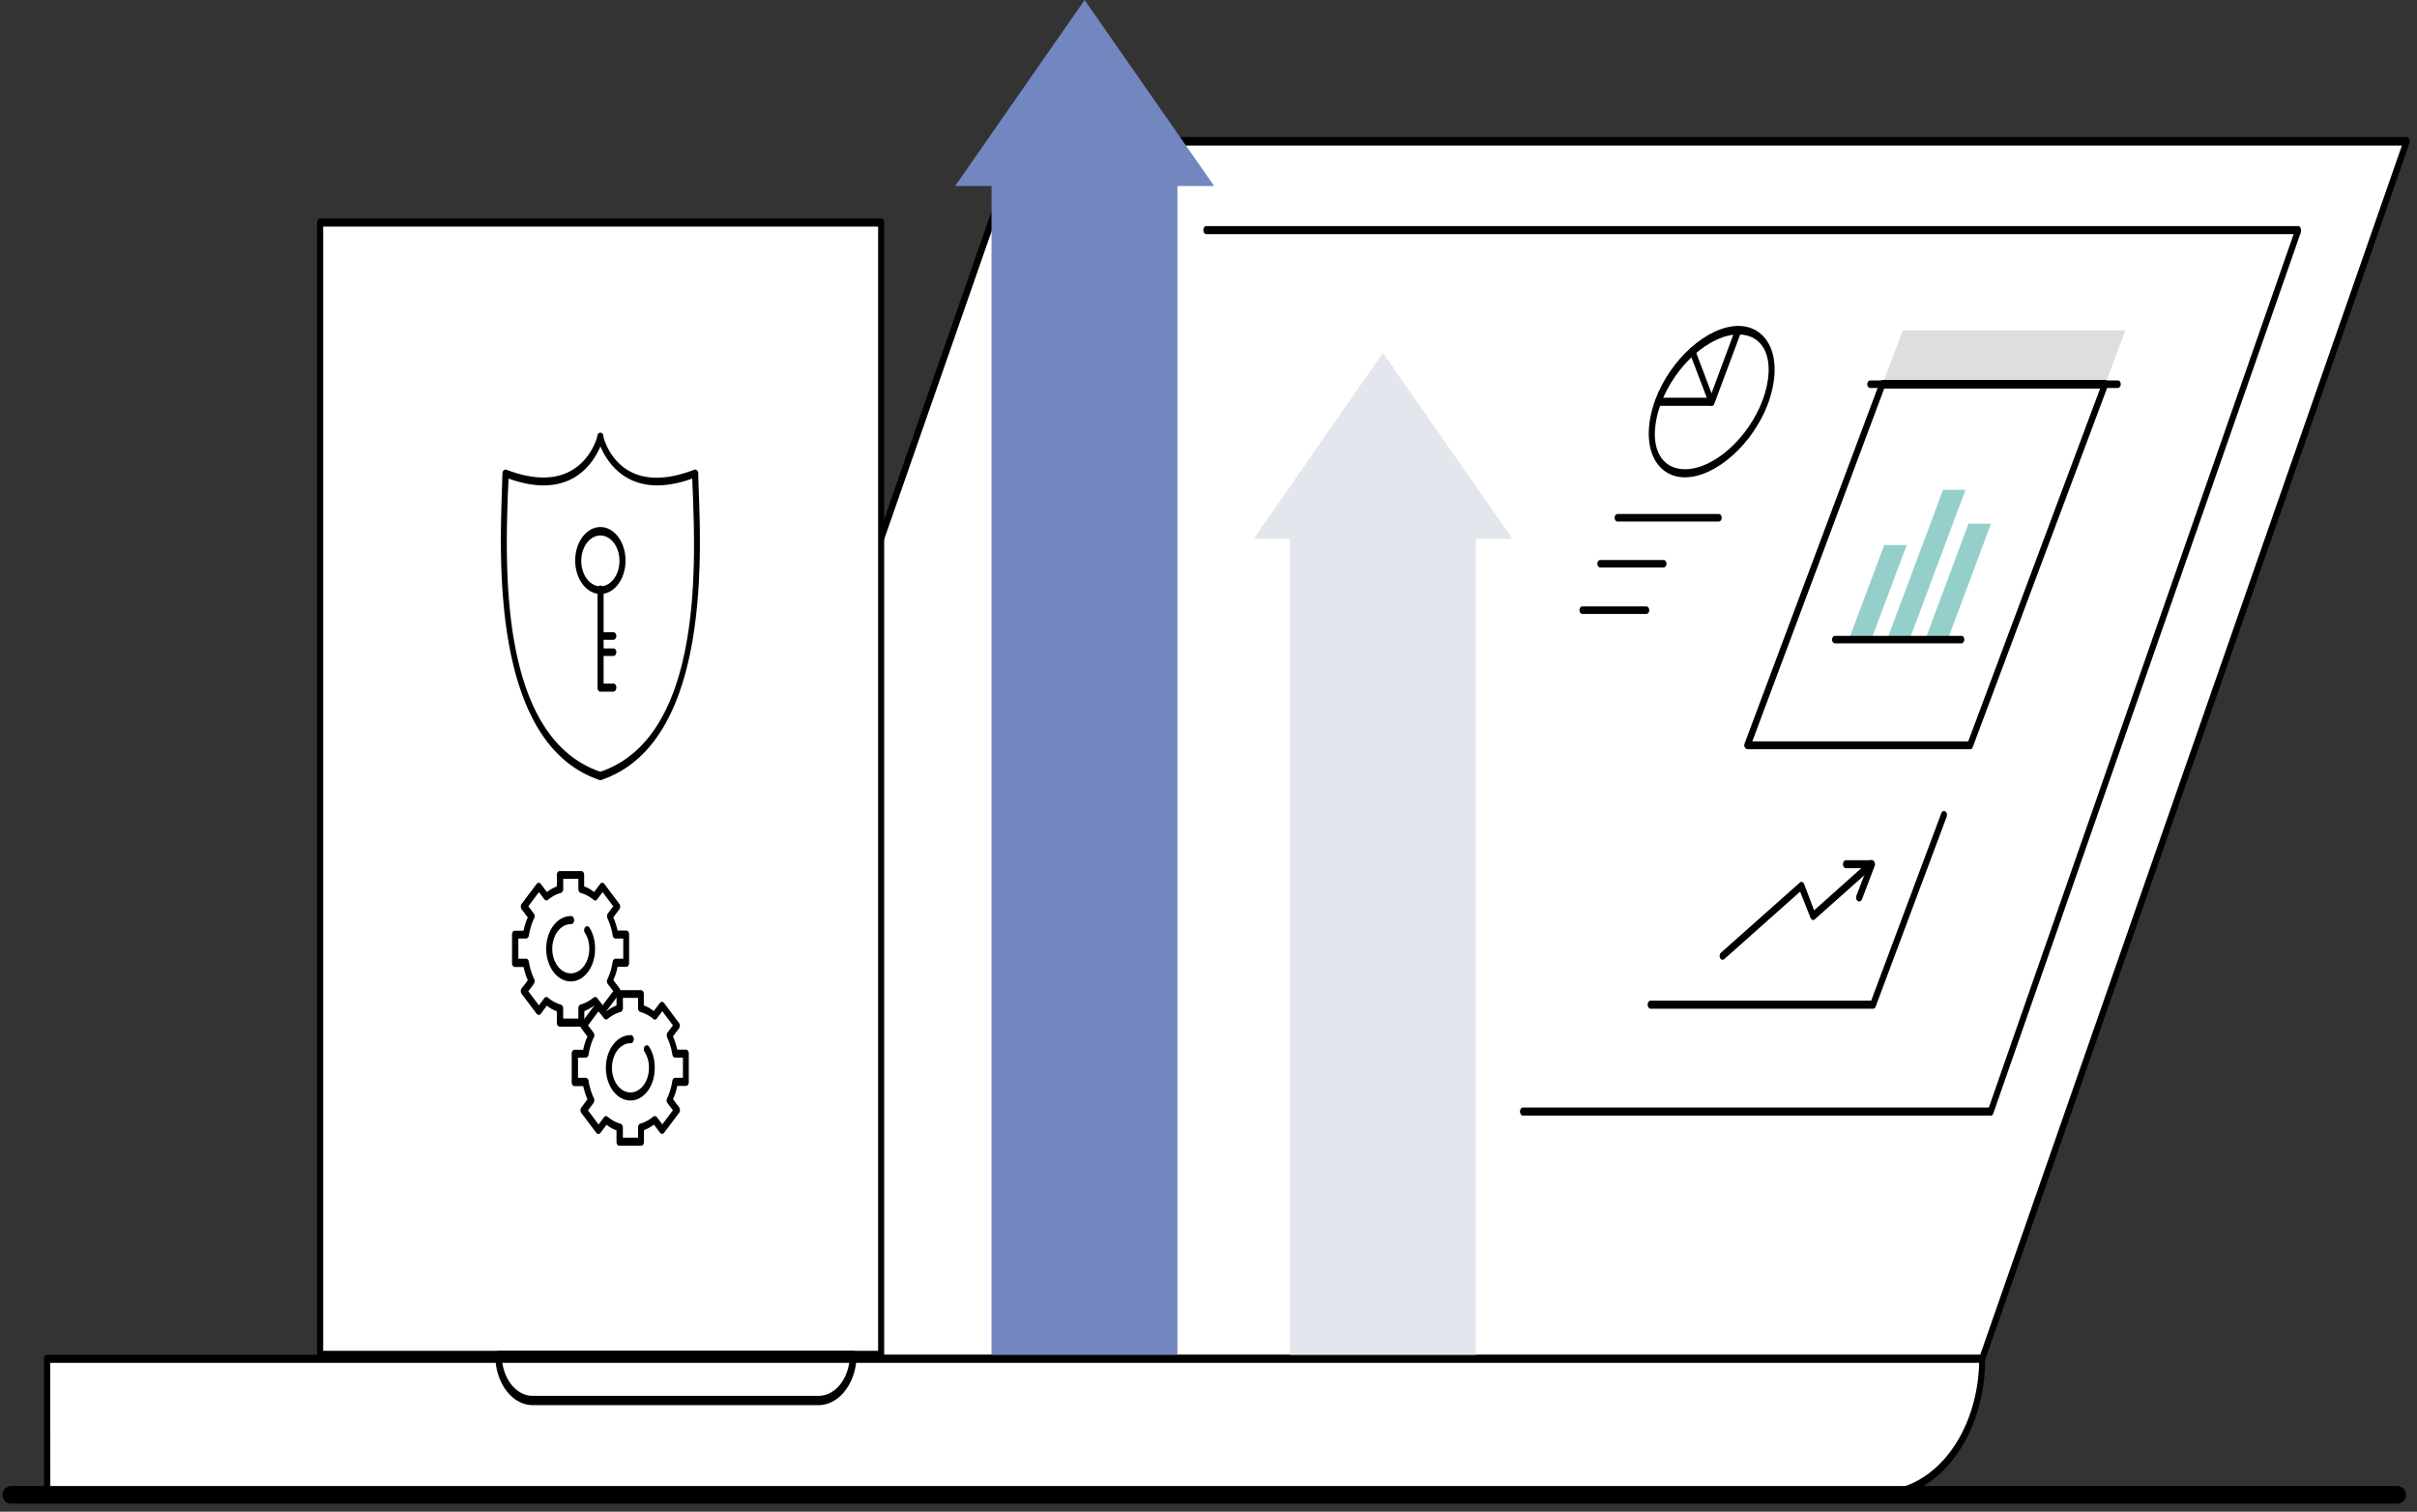 <svg xmlns="http://www.w3.org/2000/svg" viewBox="0 0 275 172" fill="none" xmlns:v="https://vecta.io/nano"><rect x="0" y="0" width="275" height="172" fill="#333333" stroke="none"/><path d="M115.978 16.157h157.856l-48.306 138.466H67.675l48.303-138.465z" fill="#fff"/><path d="M225.528 155.081H67.676c-.057 0-.113-.021-.162-.061a.38.38 0 0 1-.113-.165c-.048-.145-.06-.307-.034-.462l48.302-138.527c.025-.082.067-.153.123-.202s.12-.075.186-.074h157.86c.058 0 .114.022.163.063a.39.39 0 0 1 .113.168c.046.144.058.303.034.457l-48.306 138.528c-.025.083-.068.154-.124.203a.27.27 0 0 1-.19.073h0zm-157.286-.919h157.06L273.28 16.564H116.22L68.242 154.162zm158.252-27.228h-53.24c-.085-.012-.164-.066-.221-.151a.55.55 0 0 1-.09-.309c0-.114.032-.224.09-.309s.136-.138.221-.15h53.033l34.675-99.373H137.297c-.048.007-.097 0-.143-.02a.34.34 0 0 1-.125-.096c-.036-.043-.065-.096-.085-.155a.59.59 0 0 1-.03-.188c0-.065.01-.129.03-.188s.049-.112.085-.155.079-.076.125-.096.095-.027.143-.02h124.185c.057 0 .113.021.162.061a.39.39 0 0 1 .113.165 1 1 0 0 1 .034.462l-34.987 100.247a.41.41 0 0 1-.119.21c-.056.05-.123.073-.191.066z" fill="#000"/><path d="M213.934 170.052H5.35V154.62h220.178c-.001 4.093-1.223 8.017-3.397 10.911s-5.123 4.52-8.197 4.521z" fill="#fff"/><path d="M213.933 170.499H5.349c-.046.004-.092-.005-.135-.027s-.082-.055-.114-.098-.058-.095-.074-.152-.023-.118-.021-.179v-15.426a.56.56 0 0 1 .019-.18.47.47 0 0 1 .074-.154c.033-.044.072-.078.115-.1a.25.25 0 0 1 .135-.027h220.179c.046-.004.092.005.136.027s.082.056.114.1a.46.46 0 0 1 .074.154.54.54 0 0 1 .019.18c-.001 4.212-1.259 8.251-3.497 11.229s-5.275 4.652-8.441 4.653h0zm-208.206-.918h208.206c2.923-.006 5.73-1.522 7.829-4.228s3.324-6.393 3.419-10.279H5.708l.019 14.507z" fill="#000"/><path d="M239.503 43.746h-25.328l2.312-6.153h25.328l-2.312 6.153z" fill="#dedede"/><g fill="#000"><path d="M224.148 85.248h-25.325c-.062-.005-.122-.028-.176-.068s-.101-.096-.137-.163-.051-.147-.051-.228.018-.16.051-.228l15.355-41.045c.03-.078.074-.144.128-.192a.32.32 0 0 1 .182-.084h25.339c.061.005.121.028.175.068a.48.48 0 0 1 .134.163c.034.068.052.147.052.228s-.018.16-.052.228l-15.355 41.045a.43.43 0 0 1-.126.207c-.058.05-.126.074-.194.069zm-24.774-.893h24.566l15.008-40.152h-24.566l-15.008 40.152z"/><path d="M240.951 44.144H212.76c-.085-.011-.164-.061-.222-.14s-.089-.181-.089-.288.032-.209.089-.288.137-.129.222-.14h28.191c.046-.003.092.005.136.026s.082.052.114.093.058.09.074.143.023.111.019.168c0 .113-.036.221-.1.301s-.152.125-.243.125h0z"/></g><path d="M216.936 62.017h-2.553l-4.036 10.786h2.553l4.036-10.786zm6.695-6.285h-2.554l-6.382 17.07h2.554l6.382-17.07zm2.897 3.85h-2.554l-4.933 13.22h2.553l4.934-13.22z" fill="#94cfcb"/><path d="M223.148 73.201h-14.356c-.091 0-.178-.045-.243-.125s-.1-.188-.1-.301.036-.221.1-.301.152-.125.243-.125h14.356c.045-.003.091.005.134.025a.32.32 0 0 1 .114.092.41.41 0 0 1 .074.142c.017.053.024.11.021.167a.48.48 0 0 1-.101.301c-.064.08-.151.125-.242.125z" fill="#000"/><path d="M197.684 50.728c3.407-3.544 4.857-8.651 3.238-11.408s-5.693-2.118-9.101 1.426-4.857 8.651-3.238 11.408 5.694 2.118 9.101-1.426z" fill="#fff"/><g fill="#000"><path d="M191.714 54.31c-1.622 0-2.897-.828-3.587-2.299-.793-1.696-.691-4.04.207-6.524 1.724-4.637 5.967-8.401 9.452-8.401 1.622 0 2.901.828 3.591 2.299.792 1.696.69 4.015-.207 6.524-1.728 4.632-5.971 8.401-9.456 8.401zm6.072-16.255c-3.244 0-7.212 3.538-8.83 7.899-.795 2.158-.897 4.221-.245 5.601.555 1.194 1.622 1.837 3.018 1.837 3.243 0 7.211-3.538 8.833-7.899.792-2.158.898-4.221.242-5.601-.566-1.204-1.649-1.837-3.018-1.837z"/><path d="M194.75 46.175h-6.107a.33.33 0 0 1-.222-.15.56.56 0 0 1-.089-.309.56.56 0 0 1 .089-.309c.058-.085.137-.138.222-.15h5.899l2.935-7.89c.017-.055.043-.105.076-.145s.072-.07.115-.088.088-.023.133-.015.087.029.124.062c.082.05.145.141.178.252s.031.235-.004.345l-3.036 8.126c-.027.081-.07.15-.126.199s-.121.073-.187.072h0z"/><path d="M194.75 46.175c-.066.001-.13-.025-.186-.073s-.098-.117-.123-.198l-2.173-5.716a.55.55 0 0 1-.049-.169.58.58 0 0 1 .007-.181.55.55 0 0 1 .061-.163c.028-.049.064-.087.105-.116s.085-.046.131-.05.092.004.135.024.083.053.117.095a.46.46 0 0 1 .078.149l2.172 5.736a.66.66 0 0 1 .011.33.52.52 0 0 1-.146.267c-.034.065-.068.065-.14.065zm.83 13.166h-11.561c-.085-.011-.164-.061-.222-.14s-.089-.181-.089-.288.032-.209.089-.288a.33.33 0 0 1 .222-.14h11.561c.085.011.164.061.221.14a.49.49 0 0 1 .09.288.49.49 0 0 1-.09.288c-.057.079-.136.129-.221.14h0zm-6.28 5.232h-7.246c-.085-.011-.164-.061-.222-.14s-.089-.181-.089-.288.032-.209.089-.288a.33.33 0 0 1 .222-.14h7.246c.085.011.164.061.221.14a.49.49 0 0 1 .09.288.49.49 0 0 1-.09.288c-.057.079-.136.129-.221.14h0zm-1.966 5.281h-7.245c-.049.006-.098 0-.144-.019a.34.34 0 0 1-.125-.089c-.036-.04-.065-.09-.084-.145a.54.54 0 0 1-.03-.175c0-.06.01-.12.03-.175s.048-.104.084-.145a.34.34 0 0 1 .125-.089c.046-.019.095-.025.144-.019h7.245c.086.011.165.061.222.14s.089.181.089.288a.49.49 0 0 1-.089.288c-.057.079-.136.129-.222.14h0zm25.777 44.921H187.78c-.086-.012-.165-.066-.222-.15a.56.56 0 0 1-.089-.309.56.56 0 0 1 .089-.31c.057-.084.136-.138.222-.15h25.12l7.97-21.309a.4.4 0 0 1 .19-.238c.085-.042.178-.039.261.01s.147.14.179.253.03.237-.007.347l-8.076 21.586a.44.44 0 0 1-.122.198c-.054.048-.118.073-.184.073h0zm-17.117-5.561c-.107-.012-.207-.079-.279-.186a.55.55 0 0 1-.053-.169c-.009-.06-.008-.122.002-.182a.52.52 0 0 1 .056-.168c.027-.05.061-.092.101-.123l8.969-7.972c.037-.043.084-.07.133-.078s.098.004.142.033c.045.018.086.046.121.085s.066.087.087.141l1.131 2.987 6.356-5.677c.077-.049.165-.059.247-.028s.152.101.199.196.064.21.052.322a.52.52 0 0 1-.121.288l-6.661 5.923c-.037.043-.083.07-.132.078s-.099-.003-.143-.033c-.088-.039-.162-.119-.208-.226l-1.18-2.971-8.623 7.67c-.06.047-.127.078-.196.09h0z"/><path d="M211.52 102.573c-.049.006-.099-.01-.14-.045-.081-.05-.145-.14-.176-.251a.59.59 0 0 1 .006-.343l1.207-3.147h-2.346c-.048.007-.097 0-.143-.02s-.089-.052-.125-.095-.065-.096-.085-.154a.58.58 0 0 1-.03-.187.58.58 0 0 1 .03-.187c.02-.059.049-.111.085-.154s.078-.076.125-.095.095-.027.143-.02h2.897c.061.005.121.027.175.066a.49.49 0 0 1 .138.159.53.53 0 0 1 .051.229.53.53 0 0 1-.051.23l-1.452 3.836c-.085.104-.194.167-.309.18h0z"/></g><path d="M138.138 21.163L123.405 0l-14.733 21.163h4.141V154.14h21.153V21.163h4.172z" fill="#7286c0"/><path d="M172.085 61.315L157.352 40.15l-14.733 21.165h4.142v92.84h21.152v-92.84h4.172z" fill="#e3e6ed"/><path d="M100.257 25.329H36.426v128.826h63.831V25.329z" fill="#fff"/><g fill="#000"><path d="M100.223 154.621H36.426a.26.26 0 0 1-.136-.026.33.33 0 0 1-.116-.098c-.033-.043-.058-.095-.075-.153a.56.56 0 0 1-.021-.18V25.327a.55.55 0 0 1 .021-.181.48.48 0 0 1 .075-.154c.033-.044.072-.078.115-.099a.27.27 0 0 1 .136-.028h63.831c.046-.004.092.006.136.028s.082.056.114.1a.46.46 0 0 1 .074.154c.016.058.023.119.019.181v128.827c-.011.124-.055.24-.124.325a.36.36 0 0 1-.253.142h0zm-63.454-.919H99.91V25.783H36.769v127.919zm31.537-64.946h-.068C56.093 84.714 56.851 64.05 57.092 56.244l.072-2.345a.54.54 0 0 1 .032-.206.41.41 0 0 1 .103-.16c.044-.045.095-.076.149-.092s.11-.015.164.001c8.675 3.349 10.35-3.815 10.384-3.861a.53.53 0 0 1 .057-.161c.027-.048.061-.089.099-.119s.082-.051.126-.059.09-.005.133.011.084.042.12.078a.42.42 0 0 1 .088.134.56.56 0 0 1 .042.169c.005.059.002.12-.01.178-.034.09-1.863 7.852-10.799 4.639 0 .502-.038 1.099-.072 1.792-.275 8.309-.966 27.738 10.595 31.593a.31.31 0 0 1 .121.075.43.43 0 0 1 .089.132c.023.051.037.109.043.168a.58.58 0 0 1-.011.177.51.51 0 0 1-.026.151c-.016.048-.04.089-.07.124s-.064.06-.101.076a.22.22 0 0 1-.116.016h0z"/><path d="M68.34 88.755a.33.33 0 0 1-.216-.11c-.062-.066-.106-.156-.127-.257a.61.61 0 0 1 .04-.339c.045-.102.117-.178.202-.214C79.834 83.98 79.143 64.552 78.83 56.244l-.068-1.792c-8.936 3.213-10.765-4.593-10.799-4.639a.59.59 0 0 1 .037-.339.37.37 0 0 1 .205-.207c.086-.03.178-.014.255.045s.134.156.158.27c.068.276 1.724 7.209 10.384 3.86a.26.26 0 0 1 .163-.005.32.32 0 0 1 .146.096c.045.039.082.094.107.158a.53.53 0 0 1 .033.208c0 .552.034 1.38.068 2.344.275 7.806 1.003 28.469-11.142 32.51h-.038zm-.035-21.171c-.566-.001-1.119-.225-1.59-.644s-.837-1.014-1.053-1.71-.272-1.461-.161-2.199.384-1.416.784-1.948.911-.894 1.466-1.041a2.21 2.21 0 0 1 1.654.218c.523.288.97.776 1.284 1.402s.482 1.362.482 2.115a4.9 4.9 0 0 1-.216 1.46 4.07 4.07 0 0 1-.621 1.237c-.266.354-.583.634-.931.825s-.721.288-1.098.286h0zm0-6.652c-.43.001-.849.171-1.206.489s-.635.77-.799 1.298-.206 1.109-.122 1.669.291 1.075.595 1.478.691.678 1.113.789.858.054 1.255-.165.736-.589.974-1.064.366-1.034.366-1.605a3.72 3.72 0 0 0-.164-1.108c-.109-.351-.269-.671-.472-.939a2.24 2.24 0 0 0-.707-.626c-.264-.144-.548-.218-.834-.216h0z"/><path d="M69.781 78.699h-1.452c-.046.003-.092-.007-.135-.029s-.082-.056-.114-.1-.058-.096-.074-.153a.57.57 0 0 1-.02-.18V67.133c-.005-.064 0-.129.015-.191s.04-.118.072-.166a.37.37 0 0 1 .117-.113c.044-.026.093-.04.141-.04s.097.014.141.04a.37.37 0 0 1 .117.113.51.51 0 0 1 .072.166c.015.062.02.127.015.191v10.648h1.105c.046-.004.092.006.135.027a.33.33 0 0 1 .114.098c.032.043.058.095.074.152a.56.56 0 0 1 .021.179.55.55 0 0 1-.1.325c-.064.087-.151.136-.243.137z"/><path d="M69.781 74.639h-1.452a.33.33 0 0 1-.222-.14.49.49 0 0 1-.089-.288.49.49 0 0 1 .089-.288.33.33 0 0 1 .222-.14h1.452c.046-.003.092.005.135.025s.082.051.114.092a.42.42 0 0 1 .074.142.49.49 0 0 1 .021.167c0 .113-.036.222-.1.302s-.152.126-.243.128zm0-1.84h-1.452a.33.33 0 0 1-.222-.14.49.49 0 0 1-.089-.288.49.49 0 0 1 .089-.288.33.33 0 0 1 .222-.14h1.452c.046-.004.092.005.135.026s.082.052.115.093.058.09.074.143a.49.49 0 0 1 .019.168c-.001.112-.038.22-.102.299s-.151.125-.242.126h0zm-3.666 44.014h-2.414c-.046.004-.092-.005-.136-.027a.33.33 0 0 1-.115-.1.47.47 0 0 1-.074-.154.56.56 0 0 1-.019-.18v-1.285a3.66 3.66 0 0 1-1.131-.642l-.69.918a.36.36 0 0 1-.11.101.27.27 0 0 1-.131.035.27.27 0 0 1-.131-.035.36.36 0 0 1-.11-.101l-1.694-2.248a.48.48 0 0 1-.076-.147.57.57 0 0 1-.027-.174.58.58 0 0 1 .027-.175.46.46 0 0 1 .076-.146l.69-.919c-.202-.476-.364-.981-.483-1.505h-.966a.25.25 0 0 1-.136-.028.34.34 0 0 1-.115-.099.49.49 0 0 1-.074-.154c-.016-.057-.023-.12-.019-.181v-3.211a.56.56 0 0 1 .02-.179.44.44 0 0 1 .074-.152c.033-.043.071-.077.114-.099s.089-.031.135-.027h.966a6.71 6.71 0 0 1 .483-1.506l-.69-.918a.47.47 0 0 1-.076-.147.57.57 0 0 1 0-.348.46.46 0 0 1 .076-.147l1.694-2.253c.03-.045.068-.08.109-.104a.25.25 0 0 1 .132-.032h0a.25.25 0 0 1 .132.034c.042.023.079.058.11.102l.69.918c.357-.271.737-.487 1.131-.642v-1.285c-.003-.061.004-.122.021-.179a.47.47 0 0 1 .074-.152.33.33 0 0 1 .114-.098c.043-.022.089-.031.135-.027h2.414a.25.25 0 0 1 .136.026.33.33 0 0 1 .116.098c.033.043.058.095.075.153s.024.119.021.18v1.285c.398.14.78.356 1.132.642l.69-.918a.35.35 0 0 1 .11-.101.26.26 0 0 1 .131-.036.26.26 0 0 1 .131.036.35.35 0 0 1 .11.101l1.69 2.253c.033.041.059.091.077.146a.57.57 0 0 1 .027.175.57.57 0 0 1-.027.175c-.018.055-.044.105-.077.146l-.675.898a8.33 8.33 0 0 1 .483 1.506h.966a.25.25 0 0 1 .136.025.34.34 0 0 1 .116.098.48.48 0 0 1 .075.153c.016.058.024.119.021.18v3.212a.55.55 0 0 1-.021.181.48.48 0 0 1-.075.154c-.033.044-.072.077-.115.099a.26.26 0 0 1-.136.028h-.966c-.104.531-.266 1.038-.483 1.505l.69.918c.034.041.06.091.078.146a.53.53 0 0 1 .024.176.57.57 0 0 1-.025.175c-.017.056-.044.105-.077.146l-1.69 2.248c-.031.044-.068.079-.11.102a.25.25 0 0 1-.132.033h0c-.045.003-.09-.008-.132-.032a.32.32 0 0 1-.109-.103l-.69-.918c-.357.271-.737.487-1.131.642v1.285c.005.065 0 .13-.017.192a.47.47 0 0 1-.078.164c-.035.046-.077.082-.123.103a.26.26 0 0 1-.145.022zm-2.033-.918h1.724v-1.149a.54.54 0 0 1 .073-.298.33.33 0 0 1 .203-.159c.513-.146 1.004-.411 1.448-.783.065-.047.139-.068.213-.06a.33.33 0 0 1 .202.106l.622.828 1.207-1.606-.622-.813a.49.49 0 0 1-.095-.268c-.006-.101.015-.202.061-.284.282-.601.481-1.264.588-1.957.014-.107.056-.203.119-.27s.143-.102.224-.097h.864v-2.298h-.864c-.081.005-.161-.029-.224-.097s-.106-.163-.119-.269c-.11-.683-.309-1.336-.588-1.927a.64.64 0 0 1-.046-.283c.006-.098.034-.192.079-.269l.622-.823-1.207-1.611-.622.828c-.052.075-.124.121-.201.129s-.153-.021-.214-.084a3.88 3.88 0 0 0-1.448-.778c-.08-.019-.152-.077-.203-.161a.55.55 0 0 1-.072-.3v-1.144h-1.724v1.144a.55.55 0 0 1-.075.3c-.052.085-.124.142-.204.161a3.88 3.88 0 0 0-1.448.778c-.064.052-.138.075-.213.067s-.145-.047-.202-.112l-.619-.828-1.207 1.611.619.823c.056.07.091.165.097.267s-.016.204-.063.285c-.28.591-.478 1.243-.585 1.927a.49.49 0 0 1-.122.27c-.064.068-.144.101-.225.096h-.86v2.298h.86c.081-.005.162.029.225.097a.5.5 0 0 1 .122.27c.107.683.305 1.336.585 1.927a.59.59 0 0 1 .057.299.56.56 0 0 1-.095.283l-.619.828 1.207 1.606.619-.828c.054-.072.125-.117.201-.125s.152.02.214.079a3.95 3.95 0 0 0 1.448.783c.08.018.153.075.204.159a.55.55 0 0 1 .075.298l.004 1.134zm.859-4.227c-.741 0-1.452-.392-1.976-1.089s-.819-1.643-.819-2.629.294-1.931.819-2.629 1.235-1.089 1.976-1.089c.048-.006.097.001.144.021s.089.052.125.096.065.096.085.155.03.123.03.188a.58.58 0 0 1-.03.187.5.5 0 0 1-.085.156c-.036.044-.079.076-.125.096s-.095.026-.144.02c-.416 0-.823.164-1.169.471s-.616.745-.775 1.257a3.67 3.67 0 0 0-.12 1.617 3.18 3.18 0 0 0 .576 1.434c.294.392.669.658 1.078.766s.832.053 1.216-.159.713-.571.945-1.031.355-1.002.355-1.556c.008-.677-.176-1.333-.517-1.836a.57.57 0 0 1-.066-.322.52.52 0 0 1 .116-.295.3.3 0 0 1 .236-.112.31.31 0 0 1 .23.132c.437.676.671 1.542.656 2.433a4.74 4.74 0 0 1-.198 1.421 3.93 3.93 0 0 1-.596 1.208c-.257.346-.563.621-.901.808a2.18 2.18 0 0 1-1.066.281h0z"/><path d="M72.904 130.367H70.49a.25.25 0 0 1-.135-.028.34.34 0 0 1-.115-.099.49.49 0 0 1-.074-.154c-.016-.057-.023-.119-.019-.181v-1.285a3.67 3.67 0 0 1-1.132-.642l-.69.918a.35.35 0 0 1-.11.101.27.27 0 0 1-.131.035.27.27 0 0 1-.131-.035.35.35 0 0 1-.11-.101l-1.694-2.249a.46.46 0 0 1-.076-.147.57.57 0 0 1-.027-.174.57.57 0 0 1 .027-.175.45.45 0 0 1 .076-.146l.69-.919c-.203-.477-.364-.982-.483-1.506h-.966a.25.25 0 0 1-.136-.028.34.34 0 0 1-.115-.099.48.48 0 0 1-.074-.154c-.016-.058-.023-.119-.019-.181v-3.213a.57.57 0 0 1 .02-.179.45.45 0 0 1 .074-.152.33.33 0 0 1 .114-.098c.043-.022.089-.031.135-.027h.966c.105-.531.267-1.038.483-1.506l-.69-.919a.48.48 0 0 1-.076-.147.57.57 0 0 1-.027-.174.58.58 0 0 1 .027-.175.46.46 0 0 1 .076-.146l1.694-2.254c.03-.045.068-.08.109-.104a.25.25 0 0 1 .132-.032h0c.045-.001.09.01.132.033s.079.059.11.103l.69.918a4.76 4.76 0 0 1 1.132-.642v-1.285c-.003-.061.004-.122.02-.179a.47.47 0 0 1 .074-.153.33.33 0 0 1 .114-.098c.043-.022.089-.031.134-.027h2.414a.25.25 0 0 1 .136.025.34.34 0 0 1 .116.098c.033.044.058.096.075.153s.024.119.021.181v1.285a3.79 3.79 0 0 1 1.132.642l.69-.918c.031-.044.069-.078.11-.101a.26.26 0 0 1 .131-.036.26.26 0 0 1 .131.036c.041.023.079.057.11.101l1.69 2.254c.033.041.059.091.077.146a.57.57 0 0 1 .027.175.57.57 0 0 1-.027.175.45.45 0 0 1-.077.146l-.675.899c.205.474.367.98.483 1.506h.966a.25.25 0 0 1 .136.025.34.34 0 0 1 .116.098.48.48 0 0 1 .075.153c.017.058.023.119.021.18v3.213a.55.55 0 0 1-.021.181.47.47 0 0 1-.075.154c-.033.043-.072.077-.115.099s-.09.032-.136.028h-.966a6.58 6.58 0 0 1-.483 1.506l.69.919a.43.43 0 0 1 .078.145.54.54 0 0 1 .024.176.55.55 0 0 1-.025.175c-.018.055-.044.105-.077.146l-1.69 2.249c-.031.044-.068.079-.11.102a.25.25 0 0 1-.131.034.25.25 0 0 1-.132-.032c-.042-.024-.079-.059-.109-.104l-.69-.919a4.71 4.71 0 0 1-1.132.643v1.285a.58.58 0 0 1-.017.193.48.48 0 0 1-.078.164c-.035.047-.077.081-.123.103a.25.25 0 0 1-.145.022h0zm-2.033-.919h1.724v-1.149a.54.54 0 0 1 .073-.298.33.33 0 0 1 .203-.159c.514-.146 1.004-.411 1.448-.783a.3.3 0 0 1 .213-.061.33.33 0 0 1 .202.106l.622.828 1.207-1.606-.622-.813a.49.49 0 0 1-.095-.268c-.006-.101.015-.202.061-.284.282-.601.481-1.264.588-1.958.014-.107.056-.203.119-.27s.143-.102.224-.097h.864v-2.299h-.864c-.081.005-.16-.029-.224-.096a.49.49 0 0 1-.119-.27 7.21 7.21 0 0 0-.588-1.928.64.64 0 0 1-.045-.283c.006-.098.034-.192.079-.269l.622-.823-1.207-1.612-.622.829a.29.29 0 0 1-.201.129c-.077.008-.153-.022-.214-.084a3.87 3.87 0 0 0-1.448-.778c-.08-.02-.152-.077-.203-.162a.55.55 0 0 1-.072-.3v-1.145h-1.724v1.145a.55.55 0 0 1-.075.3.34.34 0 0 1-.204.162c-.514.142-1.004.406-1.448.778a.29.29 0 0 1-.213.067c-.075-.008-.145-.048-.202-.112l-.619-.829-1.207 1.612.619.823c.056.07.091.165.097.267s-.016.204-.063.285c-.28.591-.478 1.244-.585 1.928a.49.49 0 0 1-.122.27c-.064.067-.144.102-.225.096h-.86v2.299h.86c.081-.005.161.029.225.097s.107.163.122.27a7.07 7.07 0 0 0 .585 1.927.6.6 0 0 1 .057.3.56.56 0 0 1-.095.283l-.619.828 1.207 1.606.619-.828c.054-.072.125-.116.201-.124s.152.02.214.079a3.95 3.95 0 0 0 1.448.783c.08.018.153.075.204.159a.55.55 0 0 1 .075.298l.004 1.134zm.86-4.23c-.741 0-1.452-.391-1.976-1.089s-.819-1.643-.819-2.629.294-1.931.819-2.629 1.235-1.089 1.976-1.089c.048-.006.097 0 .143.02s.089.053.125.096a.49.49 0 0 1 .085.156c.02.059.03.123.03.187a.59.59 0 0 1-.03.188c-.02.059-.049.112-.085.155s-.079.076-.125.096-.095.027-.143.02c-.416 0-.823.165-1.169.472s-.616.745-.775 1.257a3.67 3.67 0 0 0-.12 1.617 3.18 3.18 0 0 0 .576 1.434c.294.392.669.658 1.078.766s.831.053 1.216-.159.713-.571.945-1.031.355-1.002.355-1.556c.008-.677-.176-1.333-.517-1.836-.052-.093-.075-.207-.066-.322s.051-.22.116-.295a.3.3 0 0 1 .236-.112.31.31 0 0 1 .23.132c.437.675.671 1.542.656 2.433a4.77 4.77 0 0 1-.198 1.421c-.136.451-.339.862-.596 1.209a2.86 2.86 0 0 1-.901.807 2.17 2.17 0 0 1-1.066.281h0zm21.435 34.662H60.615a3.37 3.37 0 0 1-1.632-.431c-.518-.285-.987-.702-1.383-1.229s-.71-1.152-.924-1.841a7.32 7.32 0 0 1-.323-2.171.62.62 0 0 1 .022-.197c.018-.063.046-.12.081-.168a.37.37 0 0 1 .126-.108c.047-.023.098-.033.148-.029h40.359c.05-.004.101.006.148.029s.09.061.126.108.063.105.081.168a.62.62 0 0 1 .022.197c-.02 1.504-.481 2.939-1.284 3.998s-1.885 1.66-3.016 1.674h0zm-36.059-5.22c.096 1.147.507 2.208 1.154 2.977s1.486 1.192 2.353 1.189h32.551c.866-.006 1.701-.432 2.347-1.2s1.059-1.822 1.161-2.966H57.107z"/></g><path d="M1.276 170.088h271.468" stroke="#000" stroke-width="2" stroke-linecap="round" stroke-linejoin="round"/></svg>